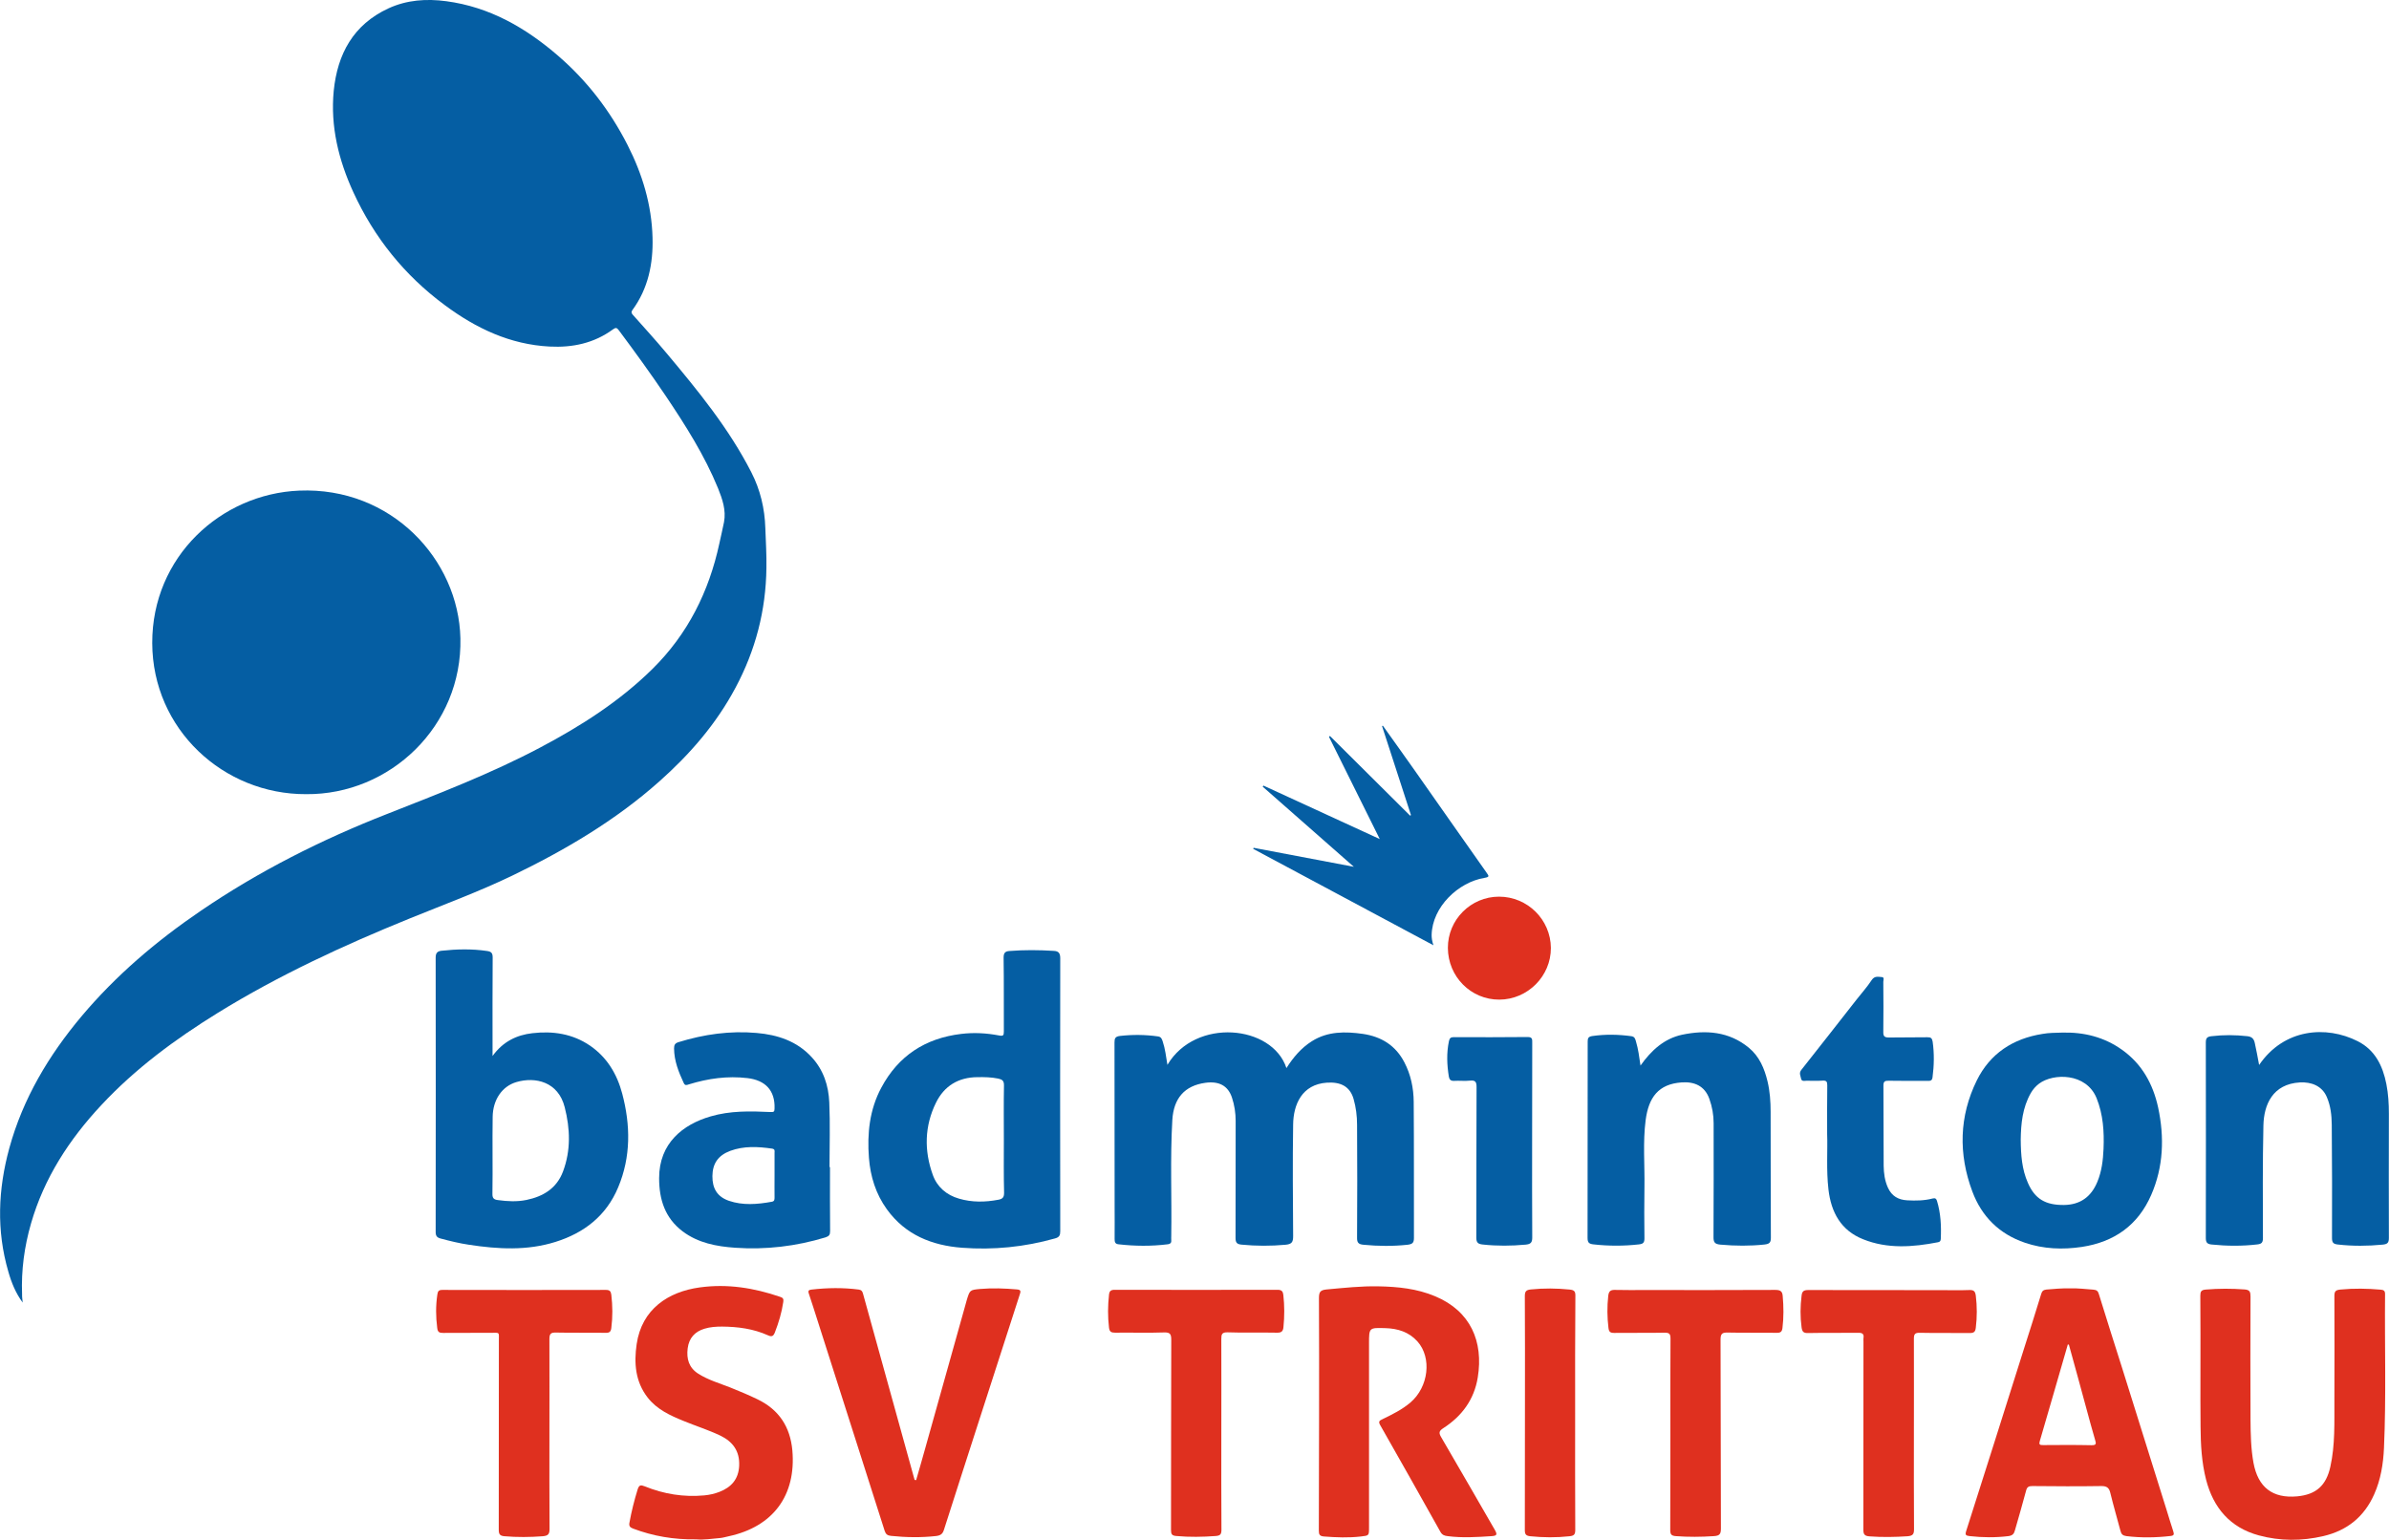 <?xml version="1.0" encoding="utf-8"?>
<!-- Generator: Adobe Illustrator 21.0.0, SVG Export Plug-In . SVG Version: 6.00 Build 0)  -->
<svg version="1.1" id="Ebene_1" xmlns="http://www.w3.org/2000/svg" xmlns:xlink="http://www.w3.org/1999/xlink" x="0px" y="0px"
	 viewBox="0 0 1999.3 1289" style="enable-background:new 0 0 1999.3 1289;" xml:space="preserve">
<style type="text/css">
	.st0{fill:#055EA3;}
	.st1{fill:#DF301F;}
</style>
<g>
	<path class="st0" d="M19,1090.4c-5.8-7.8-9.4-16.6-12-25.8c-10.1-34.6-8.6-69.1,0.8-103.5c11.4-41.5,32.9-77.5,60.3-110.2
		c28.9-34.4,62.7-63.1,99.7-88.3c48.8-33.3,101.2-59.7,156.1-81.2c43.4-17.1,87-33.8,128.3-55.7c34-18,66.2-38.5,93.8-65.7
		c29.6-29.2,47.3-64.7,56-105c1.3-6,2.7-11.9,3.9-17.9c1.9-10.1-1.4-19.4-5-28.4c-11.3-27.6-27.2-52.6-43.7-77.2
		c-12.6-18.7-25.8-36.9-39.3-55c-1.6-2.2-2.6-2.5-4.9-0.8c-15.8,11.6-33.8,15.4-53,14.4c-33.2-1.7-61.7-15.3-87.8-34.7
		c-33.7-24.9-59.1-56.6-76.5-94.5c-12.3-26.9-19.3-55.1-16.4-84.9c3.1-30.8,16.4-55.4,45.8-69c15.4-7.1,31.8-8.2,48.3-6
		c36.3,4.8,66.5,22.2,93.8,45.8c24.3,21,43.5,46.1,58,74.6c12.4,24.3,20.2,50.1,20.9,77.5c0.6,21.7-3.6,42.6-16.8,60.6
		c-1.1,1.5-1,2.5,0.2,3.9c9.5,10.7,19.1,21.2,28.3,32.2c26.3,31.4,52.2,63,71,99.8c7.5,14.7,11.2,30.2,11.7,46.7
		c0.4,11.1,1.1,22.3,0.9,33.4c-0.4,35.5-9.1,68.8-25.8,100.1c-16.2,30.5-38.4,56-64,78.7c-36.8,32.7-78.8,57.4-122.9,78.7
		c-28,13.5-57.2,24.2-85.9,35.9c-55.4,22.5-109.7,47.6-160.7,79.1c-35.4,21.9-68.8,46.5-97.3,77.1c-26.8,28.7-47.8,60.9-58.8,99
		c-5.6,19.4-8.3,39.2-7.5,59.4C18.4,1085.8,18.8,1088.1,19,1090.4z"/>
	<path class="st0" d="M256.2,664.8c-69.1,0.3-128.6-54.3-128.8-126.5c-0.2-72.2,57.5-124.9,123-127.6c77-3.2,133.4,57.6,134.9,123.6
		C387,607.8,326.4,665.4,256.2,664.8z"/>
	<path class="st0" d="M977,891.4c23.5-39.7,87.7-33.5,99.6,2.7c5.7-9,12.4-16.9,21.3-22.5c13.3-8.4,28-8.2,42.8-6.1
		c15.4,2.3,27.3,9.7,34.6,23.8c5.4,10.3,7.7,21.6,7.8,33.1c0.3,38,0.1,76,0.2,114c0,4.2-1.5,5.1-5.4,5.6c-12.3,1.3-24.5,1.2-36.8,0
		c-4.4-0.4-5.5-1.9-5.4-6.1c0.2-31.4,0.2-62.8,0-94.3c0-7.3-0.9-14.6-2.9-21.6c-3.1-10.8-11.1-14.4-22.3-13.7
		c-21,1.4-28.1,18.4-28.3,35c-0.5,31.2-0.2,62.3,0,93.5c0,5-1.1,6.7-6.4,7.2c-12.3,1.1-24.5,1.1-36.8-0.1c-3.8-0.4-5-1.6-5-5.5
		c0.1-32.7,0.1-65.3,0.1-98c0-6.7-1-13.3-3.1-19.6c-3.3-9.9-10.7-13.9-22.1-12.4c-17.7,2.4-26.7,13.1-27.8,31.1
		c-1.9,32.3-0.4,64.6-0.9,96.9c0,1.3-0.1,2.7,0,4c0.2,2.2-1.1,3-2.9,3.2c-13.8,1.7-27.5,1.6-41.3,0c-3-0.3-3.2-2.2-3.2-4.6
		c0.1-9.1,0-18.3,0-27.4c0-45.6,0-91.3-0.1-136.9c0-3.5,0.6-5,4.6-5.5c10.6-1.2,21.2-1.1,31.8,0.4c2.8,0.4,3.3,2.3,4,4.4
		C975.1,878,975.8,884.2,977,891.4z"/>
	<path class="st0" d="M412.2,884c8.8-12.2,20.3-17.6,33.3-19.1c17.1-2,33.7,0.4,48.4,10.5c14.2,9.8,22.5,23.8,26.8,40
		c7,26.4,7.4,52.9-3.4,78.6c-9.9,23.7-28.4,38.1-52.4,45.6c-23.8,7.5-48.1,6.1-72.4,2.4c-8-1.2-15.9-3.1-23.7-5.2
		c-3-0.8-4.2-2.1-4.2-5.4c0.1-76.6,0.1-153.2,0-229.8c0-3.8,1.4-5.3,4.8-5.7c12.8-1.4,25.5-1.7,38.3,0.2c3.5,0.5,4.6,1.8,4.6,5.4
		c-0.2,25.3-0.1,50.6-0.1,76C412.2,879.2,412.2,881,412.2,884z M412.2,966.8C412.2,966.8,412.2,966.8,412.2,966.8
		c0,10.8,0.1,21.7-0.1,32.5c-0.1,3.7,1.2,4.9,4.6,5.3c8,1.1,15.9,1.5,23.8-0.1c14.1-2.9,25.4-9.7,30.7-23.9
		c6.6-17.7,6-35.6,1.4-53.7c-5.4-21.5-24.7-25.7-40.4-21.1c-12,3.5-19.7,14.8-19.9,29.1C412.1,945.5,412.2,956.1,412.2,966.8z"/>
	<path class="st0" d="M887.2,916.3c0,38.1,0,76.2,0.1,114.3c0,3.4-0.7,5.1-4.4,6.1c-25.5,7.2-51.6,9.8-77.8,7.8
		c-25.1-1.9-47.4-10.7-62.9-32.2c-9.3-12.9-13.8-27.5-15-43c-1.6-20.4,0.5-40.5,10.4-58.9c14.3-26.7,36.8-41.3,66.8-44.9
		c10.7-1.3,21.2-0.7,31.7,1.3c3.5,0.7,4-0.1,4-3.3c-0.1-20.6,0.1-41.2-0.2-61.8c0-3.8,1.1-5.3,4.7-5.6c12.5-1,24.9-0.9,37.4-0.1
		c3.9,0.2,5.3,1.9,5.3,6.2C887.2,840.1,887.2,878.2,887.2,916.3z M840.1,954.1C840.1,954.1,840.1,954.1,840.1,954.1
		c0-15.1-0.2-30.3,0.1-45.4c0.1-4-1.5-5.1-4.8-5.8c-5.8-1.2-11.6-1.3-17.4-1.2c-15.9,0.1-27.8,7.3-34.7,21.4
		c-9.6,19.5-10,40-2.7,60.3c3.6,10.2,11.5,17,22,20c10.9,3.2,21.9,3,33,0.9c3.5-0.7,4.7-2,4.7-5.8
		C839.9,983.7,840.1,968.9,840.1,954.1z"/>
	<path class="st1" d="M1103.9,1182.9c0-32.1,0.1-64.2-0.1-96.2c0-5.2,1.1-6.8,6.5-7.3c14.4-1.3,28.8-2.9,43.3-2.6
		c16.2,0.3,32.2,1.9,47.4,8.3c29.7,12.4,40.6,37.9,35.7,68c-3,18.5-13.3,32.4-28.8,42.4c-3.6,2.3-4,3.9-1.8,7.6
		c15.1,25.8,29.9,51.7,44.9,77.6c2.1,3.7,1.9,4.9-2.6,5.2c-12.3,0.8-24.6,1.6-36.9,0c-2.6-0.3-4.5-0.9-6-3.5
		c-16.8-30-33.6-59.9-50.6-89.7c-1.7-3,0-3.7,2.1-4.7c8.2-4,16.4-8,23.4-14c15.1-12.9,18.1-37.4,5.8-51.1
		c-7.1-7.9-16.4-10.8-26.8-11.1c-13.7-0.4-13.7-0.5-13.7,13c0,51.3,0,102.6,0,153.9c0,6.9,0,6.7-6.8,7.5c-10.3,1.2-20.6,0.8-30.9,0
		c-3.6-0.3-4.3-1.6-4.3-4.8C1103.8,1248.3,1103.8,1215.6,1103.9,1182.9C1103.8,1182.9,1103.8,1182.9,1103.9,1182.9z"/>
	<path class="st1" d="M1841.5,1149.1c0-21.5,0.1-43-0.1-64.4c0-3.5,0.7-4.9,4.6-5.2c10.8-0.9,21.6-0.9,32.4-0.1c4.4,0.3,5,2.1,5,5.9
		c-0.1,34.3-0.2,68.6,0,103c0.1,12.1,0.3,24.3,2.5,36.3c3.8,20.4,15.9,29.9,36.6,28c15.8-1.5,24.2-9,27.7-24.7
		c4.1-18.4,3.3-37.1,3.4-55.7c0.1-29.1,0.1-58.2,0-87.4c0-4,1.2-4.9,5-5.3c11.3-1.1,22.6-0.9,33.9,0.1c2.4,0.2,3.5,1,3.5,3.6
		c-0.4,43,1,85.9-0.9,128.9c-0.6,13.3-2.7,26.5-8.2,38.8c-8.3,18.8-22.7,30.4-42.6,35c-18,4.2-36.1,4.2-53.9-0.6
		c-24-6.5-38.1-23-44.2-46.7c-3.7-14.5-4.5-29.3-4.6-44.1C1841.4,1179.4,1841.5,1164.3,1841.5,1149.1z"/>
	<path class="st0" d="M1890.6,891.5c20.9-30.6,56.2-33.2,82.5-19.9c14.5,7.3,21,20.6,24,35.9c1.6,8.2,2.1,16.4,2.1,24.8
		c-0.1,34.7-0.1,69.3,0,104c0,4.2-1.3,5.2-5.3,5.6c-12.5,1.2-24.8,1.3-37.3-0.1c-3.7-0.4-5-1.4-5-5.4c0.1-31.6,0.1-63.2-0.2-94.8
		c-0.1-8-0.9-15.8-4.2-23.4c-4-9.3-13-12.6-22.4-12.1c-23,1.3-30.2,18.8-30.6,35.9c-0.7,31.4-0.5,62.9-0.4,94.4
		c0,3.7-1.1,4.9-4.6,5.3c-12.8,1.5-25.5,1.4-38.3,0.1c-3.8-0.4-4.9-1.7-4.9-5.5c0.1-54.5,0.1-109,0-163.5c0-3.8,1-5,4.9-5.4
		c10-1.2,19.8-1.1,29.8,0c4,0.4,5.6,2.4,6.3,5.8C1888.3,879,1889.4,885,1890.6,891.5z"/>
	<path class="st0" d="M1372.9,892c9.2-13,20-22.6,34.7-25.8c20-4.2,39.4-2.8,56,10.9c8.8,7.3,13,17.3,15.6,28.1
		c2,8.4,2.6,17,2.6,25.7c0.1,35.1,0,70.2,0.2,105.3c0,4.1-1.3,5.1-5.3,5.6c-12.3,1.3-24.5,1.2-36.8,0.1c-4.9-0.4-6-2-5.9-6.6
		c0.2-31.7,0.1-63.3,0.1-95c0-7-1.2-13.8-3.6-20.5c-3.9-10.8-12.5-14.5-23.3-13.7c-19.3,1.4-27.5,12.5-30,31.6
		c-2.4,18.5-0.7,37.3-1,55.9c-0.2,14.3-0.2,28.7,0,43c0,3.7-1.1,4.7-4.7,5.1c-12.6,1.4-25.2,1.4-37.8,0c-3.8-0.4-5.1-1.4-5.1-5.4
		c0.1-54.8,0.1-109.6,0.1-164.4c0-2.7,0.5-4.1,3.7-4.6c11-1.6,21.8-1.4,32.8,0.1c2.9,0.4,3.3,2.3,3.9,4.4
		C1371,878.1,1371.8,884.5,1372.9,892z"/>
	<path class="st0" d="M1725.7,864.4c18.3-0.5,35.2,3.7,50.2,14.4c16.7,11.9,25.9,28.6,30.2,48.3c5.3,24.9,4.5,49.6-5.8,73.2
		c-11,25.3-30.9,39.4-58,43.5c-16.1,2.4-32.1,1.8-47.7-3.5c-21.5-7.3-36.2-22-44-42.9c-11.7-31.3-11.1-62.9,3.8-93.1
		c11.1-22.4,30.2-34.9,54.9-38.8C1714.7,864.5,1720.2,864.6,1725.7,864.4z M1691.1,953.9c0.1,13,1,25,6,36.3
		c5.8,13.3,14.6,18.7,30.3,18.5c13.4-0.2,22.6-6.7,27.8-19.3c3.7-8.9,4.8-18.2,5.2-27.7c0.6-14.4-0.3-28.7-5.8-42.4
		c-8.7-21.4-36.3-21-48.1-12.2c-2.8,2.1-5.1,4.7-6.9,7.8C1692.5,927.3,1691.3,940.8,1691.1,953.9z"/>
	<path class="st0" d="M694.6,977c0,17.9-0.1,35.8,0.1,53.6c0,3-0.8,4.2-3.8,5.2c-24.7,7.5-50,10.5-75.7,8.7
		c-15.5-1.1-30.8-3.9-43.9-13.7c-14.9-11.3-19.7-26.8-19.7-44.6c0-29.3,20-44.9,42.9-51.6c16.6-4.9,33.5-4.5,50.4-3.7
		c2.9,0.1,3.2-0.4,3.3-3c0.5-15-7.6-23.6-22.6-25.4c-16.9-2-33,0.3-49,5.2c-1.9,0.6-3.3,1.3-4.4-1.1c-4.3-9.2-8-18.5-8.1-28.9
		c0-3,0.8-4.4,3.7-5.3c21.3-6.6,43.2-9.7,65.4-7.7c17.5,1.5,33.8,6.8,46.2,20.4c9.8,10.7,14,23.7,14.6,37.7
		c0.8,18,0.2,36.1,0.2,54.2C694.3,977,694.4,977,694.6,977z M648.2,984c0-6.3,0-12.7,0-19c0-1.5,0.6-3.1-2.2-3.5
		c-11.8-1.7-23.5-2.3-34.9,1.9c-10.1,3.8-14.8,10.6-14.9,21.1c-0.1,10.3,4,17.3,13.8,20.7c11.7,4,23.8,3,35.9,0.8
		c2.2-0.4,2.3-1.7,2.3-3.6C648.1,996.3,648.2,990.2,648.2,984z"/>
	<path class="st1" d="M1732.8,1078.5c6.1-0.2,12.7,0.6,19.3,1.1c2.6,0.2,3.7,1.3,4.4,3.7c6.4,20.8,13,41.5,19.6,62.3
		c12.4,39.6,24.8,79.2,37.2,118.8c1.8,5.9,3.6,11.8,5.5,17.6c0.8,2.5,0.5,3.5-2.4,3.8c-12.3,1.4-24.5,1.6-36.8,0.1
		c-3.1-0.4-4.3-1.6-5-4.3c-2.8-10.6-5.9-21.1-8.5-31.8c-1-4.3-2.9-5.8-7.4-5.8c-19.3,0.3-38.6,0.2-57.9,0c-3,0-4.4,0.7-5.2,3.8
		c-2.9,11.1-6.2,22.1-9.3,33.1c-0.8,3-1.9,4.5-5.5,5c-10.8,1.3-21.5,1.2-32.3,0c-3.2-0.4-4.2-0.8-3-4.4c16.3-51,32.4-102,48.5-153
		c4.8-15,9.6-30.1,14.2-45.2c0.7-2.4,1.7-3.5,4.3-3.8C1718.9,1079,1725.5,1078.3,1732.8,1078.5z M1731.4,1125.6
		c-0.3,0-0.6-0.1-0.9-0.1c-7.8,26.9-15.5,53.8-23.4,80.7c-0.9,2.9-0.2,3.6,2.8,3.5c13.5-0.1,26.9-0.2,40.4,0.1c4.2,0.1,4-1.4,3-4.6
		c-2.6-8.6-4.8-17.3-7.2-25.9C1741.3,1161.3,1736.3,1143.5,1731.4,1125.6z"/>
	<path class="st1" d="M766.7,1239c2.4-8.4,4.9-16.8,7.2-25.2c11-39.4,22-78.7,33.1-118.1c0.7-2.4,1.3-4.8,2-7.2
		c2.6-8.6,2.6-8.7,11.3-9.5c10.3-0.9,20.6-0.5,30.9,0.4c3.6,0.3,2.9,2,2.2,4.3c-11.6,35.7-23.1,71.4-34.6,107.2
		c-9.6,29.9-19.3,59.7-28.8,89.6c-1.1,3.5-2.7,4.8-6.5,5.3c-12.6,1.4-25.2,1.2-37.8-0.1c-3-0.3-4.4-1.4-5.3-4.1
		c-8-25.3-16.1-50.6-24.2-75.9c-10.4-32.6-20.8-65.1-31.2-97.7c-2.7-8.4-5.3-16.8-8.1-25.1c-0.9-2.7,0.1-3.1,2.4-3.4
		c13.1-1.5,26.2-1.7,39.3,0c2.3,0.3,3,1.3,3.6,3.3c9.9,35.9,19.8,71.7,29.8,107.6c4.5,16.1,8.9,32.3,13.4,48.4
		C765.9,1239,766.3,1239,766.7,1239z"/>
	<path class="st1" d="M582.6,1288.6c-18.8,0.3-36-2.7-52.8-9c-2.7-1-3.6-2.2-3-5.1c1.7-9.4,4-18.5,6.8-27.6c1.2-3.9,2.6-4,5.9-2.7
		c16,6.5,32.6,9.2,49.9,7.6c4.4-0.4,8.6-1.4,12.6-2.9c10-3.9,16.1-10.6,16.6-22c0.5-12.2-5.3-20.1-15.9-25.2
		c-9.9-4.7-20.4-8-30.6-12.2c-11.3-4.6-22.3-9.6-30.1-19.6c-10.4-13.4-11.5-28.9-9.2-44.7c4.3-29.4,26.5-43.9,52.8-47.5
		c23.1-3.2,45.4,0.4,67.3,7.9c2.4,0.8,3,1.7,2.6,4.3c-1.3,8.8-3.8,17.2-7,25.4c-1.3,3.4-2.7,3.9-5.8,2.5
		c-12.2-5.5-25.2-7.2-38.4-7.3c-5,0-10,0.3-14.8,1.8c-8,2.4-12.9,7.8-14,16.4c-1.1,8.8,1,16.2,8.8,21.2c8.3,5.3,17.8,8,26.9,11.6
		c7.7,3.1,15.4,6.3,22.8,9.9c18,8.7,27.3,23.1,29.1,42.7c3.3,37.7-16.1,63.9-53.2,71.9c-2.4,0.5-4.9,1.3-7.3,1.5
		C595.6,1288.1,588.7,1289.2,582.6,1288.6z"/>
	<path class="st0" d="M1529.1,949.2c0-15.3-0.1-28,0.1-40.6c0-3-0.6-4.2-3.8-4c-4.5,0.3-9,0.1-13.5,0.1c-1.7,0-4.1,0.8-4.6-1.7
		c-0.4-2.4-2-4.6,0.2-7.4c15.5-19.5,30.7-39.1,46.1-58.7c4.3-5.5,9-10.7,12.8-16.5c2.4-3.6,5.4-2.7,8.3-2.5c2.6,0.1,1.4,2.6,1.4,4
		c0.1,14,0.2,27.9,0,41.9c-0.1,3.8,1.1,4.7,4.7,4.7c10.7-0.2,21.4,0,32.1-0.2c2.9-0.1,4,0.7,4.5,3.7c1.4,10,1.2,19.9-0.1,29.8
		c-0.4,3.4-2.5,3-4.6,3c-10.7,0-21.3,0.1-32-0.1c-3.3-0.1-4.6,0.6-4.5,4.3c0.2,22.3,0,44.6,0.2,66.9c0.1,6.3,0.9,12.5,3.6,18.4
		c3.2,7,8.7,10.1,16.1,10.5c7.1,0.4,14.3,0.3,21.2-1.5c2.2-0.6,3.1,0.1,3.7,1.9c3.2,10.5,3.7,21.2,3.2,32c-0.1,1.6-0.7,2.4-2.3,2.7
		c-21.1,4.1-42.3,5.7-62.7-2.5c-18.6-7.4-26.8-22.6-29-41.7C1528.3,979.2,1529.6,962.9,1529.1,949.2z"/>
	<path class="st0" d="M1057.3,657.6c32.1,14.8,64.2,29.5,97.4,44.8c-14.5-29.3-28.5-57.5-42.5-85.6c0.3-0.2,0.6-0.5,0.8-0.7
		c22.4,22.2,44.7,44.4,67.1,66.7c0.2-0.2,0.5-0.3,0.7-0.5c-8.1-24.8-16.1-49.7-24.2-74.5c0.2-0.1,0.5-0.2,0.7-0.3
		c8.8,12.4,17.7,24.7,26.4,37.1c20.1,28.6,40.1,57.2,60.3,85.8c2,2.9,2.9,3.7-1.8,4.5c-21.7,3.6-43.6,24.2-44.1,47.8
		c0,2.5,0.3,4.9,1.5,8.6c-51-27.3-100.9-54-150.8-80.7c0.1-0.3,0.2-0.6,0.3-0.9c27.6,5.2,55.2,10.4,83.9,15.9
		c-26-22.8-51.1-45-76.3-67.1C1057,658.2,1057.2,657.9,1057.3,657.6z"/>
	<path class="st1" d="M459.8,1200.9c0,26.3-0.1,52.6,0.1,78.9c0,4.4-1.1,5.8-5.7,6.2c-10.7,0.8-21.3,0.9-31.9,0
		c-3.8-0.3-4.9-1.5-4.9-5.4c0.1-52.8,0.1-105.6,0.1-158.4c0-7.4,1-6.5-6.7-6.5c-13.3,0-26.6,0-39.9,0.1c-3.1,0-4.6-0.5-5-4.2
		c-1.2-9.3-1.3-18.5,0.1-27.9c0.4-2.9,1.2-3.9,4.2-3.9c45.7,0.1,91.3,0.1,137,0c3.1,0,4,1.2,4.4,4c1.1,9.3,1.2,18.6,0,27.9
		c-0.4,3.2-1.6,4.1-4.8,4c-13.8-0.2-27.6,0.1-41.4-0.2c-4.2-0.1-5.6,0.8-5.6,5.4C459.9,1147.6,459.8,1174.2,459.8,1200.9
		C459.8,1200.9,459.8,1200.9,459.8,1200.9z"/>
	<path class="st1" d="M1601.7,1200.5c0,26.5-0.1,53,0.1,79.5c0,4.1-0.8,5.6-5.3,6c-10.7,0.7-21.2,0.9-31.9,0.1
		c-4.1-0.3-5.2-1.6-5.2-5.6c0.1-52.4,0.1-104.8,0.1-157.3c0-1-0.1-2,0-3c0.6-3.5-0.9-4.6-4.4-4.5c-14,0.2-28-0.1-41.9,0.2
		c-3.8,0.1-5-1-5.5-4.8c-1.2-8.8-1.1-17.5,0-26.4c0.4-3.8,1.8-4.8,5.6-4.8c37.3,0.1,74.6,0.1,111.9,0.1c7.7,0,15.3,0.2,23-0.1
		c3.7-0.1,4.8,1.1,5.3,4.7c1.1,9,1.1,17.9,0,26.9c-0.4,3.3-1.5,4.4-5,4.4c-14-0.2-28,0.1-41.9-0.2c-4-0.1-4.9,1.1-4.9,5
		C1601.8,1147.2,1601.7,1173.9,1601.7,1200.5z"/>
	<path class="st1" d="M1397.9,1200.5c0-26.6-0.1-53.3,0.1-79.9c0-3.9-0.9-5-4.8-5c-14.1,0.3-28.3,0-42.4,0.2c-3.2,0-4.3-0.9-4.7-4.1
		c-1.1-9-1.2-17.9-0.2-26.9c0.5-4.3,2.2-5.1,6-5c8,0.2,16,0.1,24,0.1c36.6,0,73.3,0.1,109.9-0.1c3.9,0,5.8,1,6.1,5
		c0.8,9,0.9,17.9-0.2,26.9c-0.4,3.1-1.6,4.1-4.8,4c-13.6-0.2-27.3,0.1-40.9-0.2c-4.6-0.1-6.1,0.8-6.1,5.8
		c0.2,52.7,0.1,105.4,0.3,158.2c0,4.6-1,6.1-5.9,6.4c-10.7,0.7-21.2,0.8-31.9,0c-3.7-0.3-4.6-1.5-4.6-5.1
		C1397.9,1254.1,1397.9,1227.3,1397.9,1200.5z"/>
	<path class="st1" d="M1022.1,1200.6c0,26.6-0.1,53.3,0.1,79.9c0,3.8-0.9,5-4.8,5.3c-11,0.8-21.9,1-32.9,0c-3.9-0.3-4.5-1.6-4.5-5.1
		c0.1-53,0-106,0.2-159c0-4.8-0.8-6.5-6.1-6.3c-13.6,0.5-27.3,0-40.9,0.2c-3.3,0-4.7-0.8-5.1-4.3c-1.1-9.2-1-18.3,0-27.4
		c0.3-3.1,1.5-4.2,4.7-4.2c45.5,0.1,91,0.1,136.5,0c3.4,0,4.4,1.5,4.7,4.3c1,9,1,17.9,0.1,26.9c-0.3,3.3-1.5,4.8-5.3,4.7
		c-13.8-0.3-27.6,0.2-41.4-0.3c-4.8-0.1-5.3,1.6-5.3,5.6C1022.2,1147.7,1022.1,1174.1,1022.1,1200.6z"/>
	<path class="st0" d="M1282.2,954.6c0,27.1-0.1,54.2,0.1,81.3c0,4.3-1.3,5.6-5.6,6c-12,1.1-23.8,1.2-35.8-0.1
		c-3.9-0.4-5.4-1.5-5.4-5.7c0.1-42,0-84,0.2-126c0-4.2-0.8-6-5.4-5.5c-4.5,0.5-9-0.1-13.5,0.2c-2.8,0.1-3.9-1.2-4.3-3.6
		c-1.6-9.9-2-19.8,0.1-29.7c0.5-2.3,1.4-3.3,3.9-3.3c20.7,0.1,41.4,0.1,62.1-0.1c3.9,0,3.7,2.1,3.7,4.7
		C1282.2,900.1,1282.2,927.3,1282.2,954.6C1282.2,954.6,1282.2,954.6,1282.2,954.6z"/>
	<path class="st1" d="M1318.2,1183.2c0,32.5-0.1,64.9,0.1,97.4c0,3.8-0.9,5-4.8,5.4c-11,1.2-21.9,1.1-32.8,0
		c-3.6-0.4-4.6-1.5-4.6-5.1c0.1-36,0.1-71.9,0.1-107.9c0-29.3,0.1-58.6-0.1-87.9c0-3.9,0.9-5.3,5.1-5.7c10.8-1.1,21.5-1,32.4,0.1
		c3.9,0.4,4.9,1.6,4.8,5.4C1318.1,1117.6,1318.2,1150.4,1318.2,1183.2z"/>
	<path class="st1" d="M1211.7,793.5c-0.1-23.6,19.2-42.9,42.8-42.9c23.8,0,43.2,19.2,43.4,42.9c0.1,23.6-19.4,43.2-43.1,43.3
		C1231,836.9,1211.8,817.6,1211.7,793.5z"/>
</g>
</svg>

